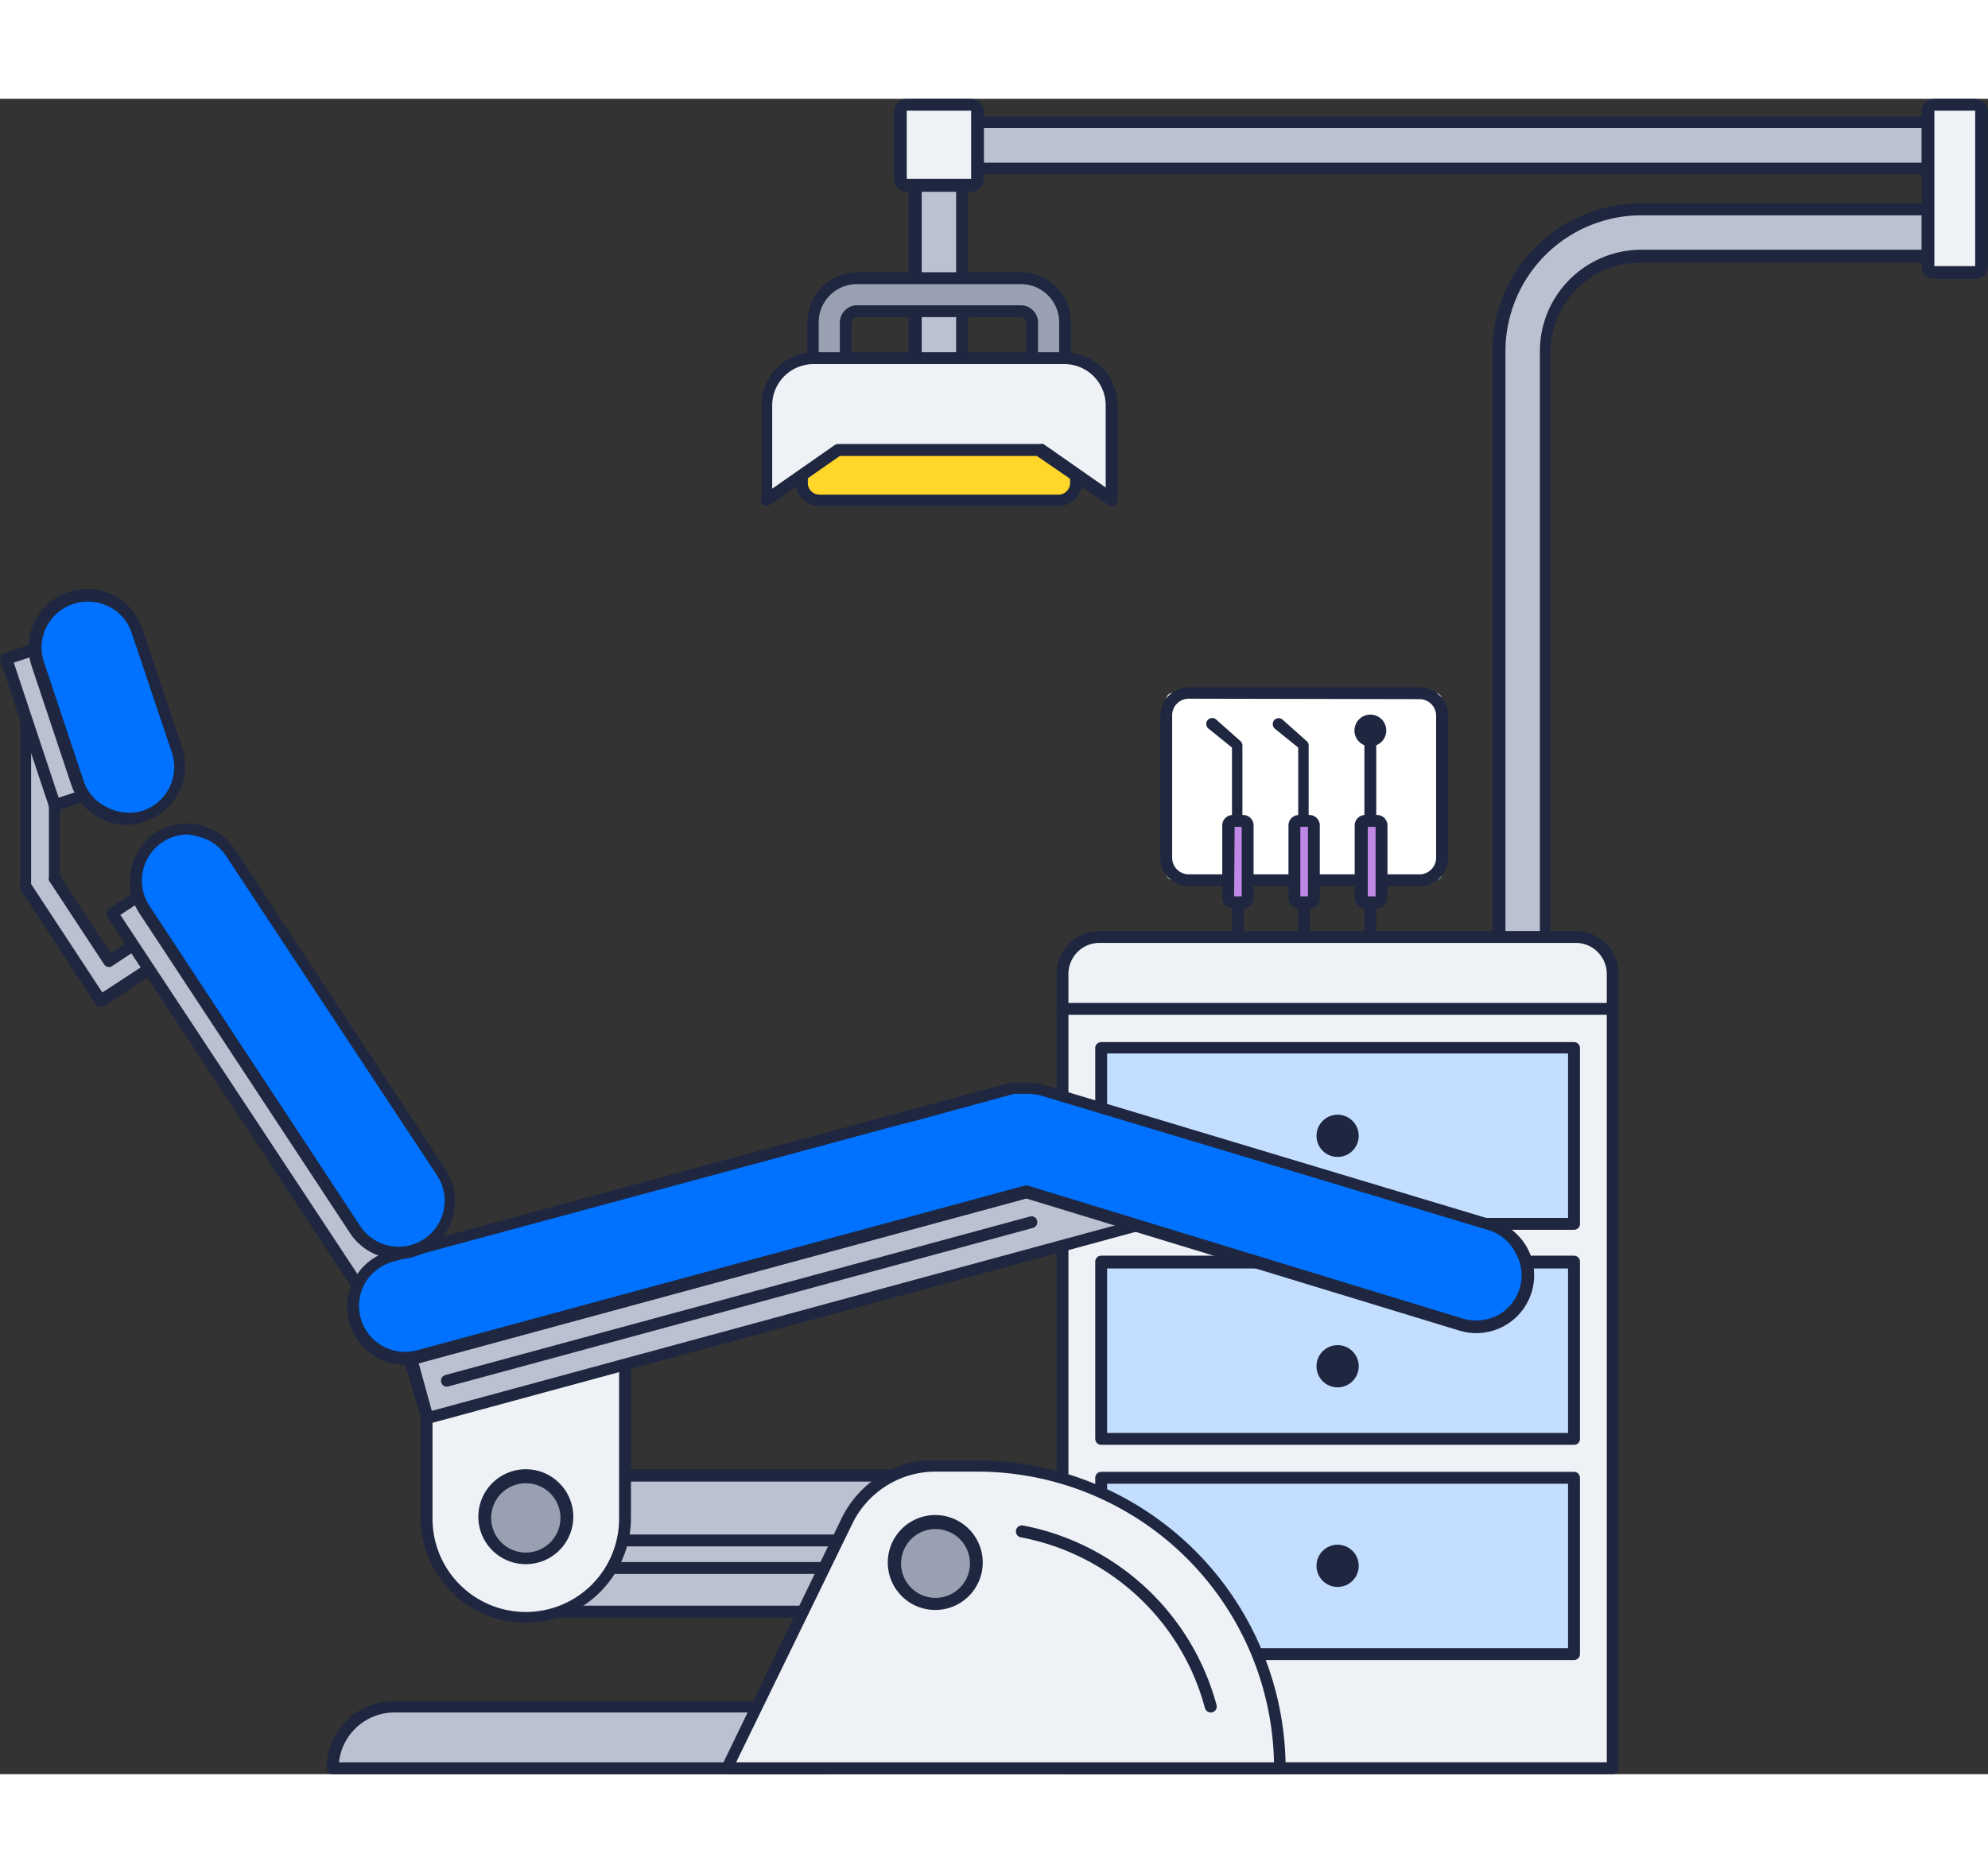<svg xmlns="http://www.w3.org/2000/svg" width="250" viewBox="0 0 279.485 235.598">
  <rect x="0" y="0" width="279.485" height="235.598" fill="#333333" stroke="none"/>
  <defs>
    <style>
      .cls-1 {
        fill: #fff;
      }

      .cls-2 {
        fill: #1f2740;
      }

      .cls-3 {
        fill: #c088e6;
      }

      .cls-4 {
        fill: #bbc1d1;
      }

      .cls-5 {
        fill: #98a0b2;
      }

      .cls-6 {
        fill: #ffd629;
      }

      .cls-7 {
        fill: #eef1f6;
      }

      .cls-8 {
        fill: #c3deff;
      }

      .cls-9 {
        fill: #0072ff;
      }
    </style>
  </defs>
  <g id="Asset_4" data-name="Asset 4" transform="translate(0.011)">
    <g id="Layer_1" data-name="Layer 1" transform="translate(-0.011 0)">
      <line id="Line_18" data-name="Line 18" class="cls-1" y2="12.314" transform="translate(174.033 112.994)"/>
      <path id="Path_73" data-name="Path 73" class="cls-2" d="M52.724,47.592a.834.834,0,0,1-.834-.834V34.444a.834.834,0,1,1,1.669,0V46.758A.834.834,0,0,1,52.724,47.592Z" transform="translate(121.309 78.549)"/>
      <line id="Line_19" data-name="Line 19" class="cls-1" y2="12.314" transform="translate(183.344 112.994)"/>
      <path id="Path_74" data-name="Path 74" class="cls-2" d="M55.514,47.592a.834.834,0,0,1-.834-.834V34.444a.834.834,0,1,1,1.669,0V46.758A.834.834,0,0,1,55.514,47.592Z" transform="translate(127.829 78.549)"/>
      <line id="Line_20" data-name="Line 20" class="cls-1" y2="12.314" transform="translate(192.654 112.994)"/>
      <path id="Path_75" data-name="Path 75" class="cls-2" d="M58.3,47.592a.834.834,0,0,1-.834-.834V34.444a.834.834,0,1,1,1.669,0V46.758A.834.834,0,0,1,58.3,47.592Z" transform="translate(134.35 78.549)"/>
      <rect id="Rectangle_97" data-name="Rectangle 97" class="cls-1" width="38.777" height="26.363" rx="0.95" transform="translate(163.955 83.527)"/>
      <path id="Path_76" data-name="Path 76" class="cls-2" d="M85.311,52.765H52.874a4,4,0,0,1-4-4V28.8a4,4,0,0,1,4-4H85.311a4,4,0,0,1,4.038,4V48.827a4,4,0,0,1-4.038,3.938ZM52.874,26.4a2.336,2.336,0,0,0-2.336,2.336V48.76A2.336,2.336,0,0,0,52.874,51.1H85.311a2.336,2.336,0,0,0,2.336-2.336V28.8a2.336,2.336,0,0,0-2.336-2.336Z" transform="translate(114.251 57.96)"/>
      <path id="Path_611" data-name="Path 611" class="cls-3" d="M.082,0H2.655a.082.082,0,0,1,.082.082V11.364a.082.082,0,0,1-.082.082H.082A.082.082,0,0,1,0,11.364V.082A.082.082,0,0,1,.082,0Z" transform="translate(181.975 101.547)"/>
      <path id="Path_77" data-name="Path 77" class="cls-2" d="M57.24,43.295H55.7A1.435,1.435,0,0,1,54.27,41.86V31.648A1.468,1.468,0,0,1,55.7,30.18H57.24a1.468,1.468,0,0,1,1.435,1.468V41.86A1.435,1.435,0,0,1,57.24,43.295Zm-1.3-1.669h1.068V31.849H55.939Z" transform="translate(126.871 70.533)"/>
      <path id="Path_78" data-name="Path 78" class="cls-2" d="M58.021,41.387a.834.834,0,0,1-.834-.834V30.241l-3.337-2.7a.868.868,0,0,1,0-1.2.834.834,0,0,1,1.168,0l3.337,2.97a.734.734,0,0,1,.3.634V40.62A.834.834,0,0,1,58.021,41.387Z" transform="translate(125.323 60.994)"/>
      <path id="Path_612" data-name="Path 612" class="cls-3" d="M.082,0H2.655a.082.082,0,0,1,.082.082V11.364a.082.082,0,0,1-.082.082H.082A.082.082,0,0,1,0,11.364V.082A.082.082,0,0,1,.082,0Z" transform="translate(191.286 101.547)"/>
      <path id="Path_79" data-name="Path 79" class="cls-2" d="M60.2,43.295H58.528A1.468,1.468,0,0,1,57.06,41.86V31.648a1.468,1.468,0,0,1,1.468-1.468H60.2a1.468,1.468,0,0,1,1.468,1.468V41.86A1.468,1.468,0,0,1,60.2,43.295Zm-1.3-1.669H60V31.849H58.9Z" transform="translate(133.392 70.533)"/>
      <path id="Path_80" data-name="Path 80" class="cls-2" d="M58.3,40.753a.834.834,0,0,1-.834-.834V27.2a.868.868,0,0,1,.834-.834.834.834,0,0,1,.834.834V39.919A.834.834,0,0,1,58.3,40.753Z" transform="translate(134.35 61.629)"/>
      <rect id="Rectangle_100" data-name="Rectangle 100" class="cls-3" width="2.736" height="11.446" rx="0.18" transform="translate(172.665 101.547)"/>
      <path id="Path_81" data-name="Path 81" class="cls-2" d="M54.45,43.295H52.915A1.435,1.435,0,0,1,51.48,41.86V31.648a1.468,1.468,0,0,1,1.435-1.468H54.45a1.468,1.468,0,0,1,1.435,1.468V41.86a1.435,1.435,0,0,1-1.435,1.435Zm-1.3-1.669h1.068V31.849h-1Z" transform="translate(120.351 70.533)"/>
      <path id="Path_82" data-name="Path 82" class="cls-2" d="M55.24,41.387a.834.834,0,0,1-.834-.834V30.241l-3.337-2.7a.838.838,0,1,1,1.168-1.2l3.337,2.97a.834.834,0,0,1,.3.634V40.62A.834.834,0,0,1,55.24,41.387Z" transform="translate(118.793 60.994)"/>
      <circle id="Ellipse_20" data-name="Ellipse 20" class="cls-2" cx="1.368" cy="1.368" r="1.368" transform="translate(191.286 87.465)"/>
      <path id="Path_83" data-name="Path 83" class="cls-2" d="M59.286,30.422a2.236,2.236,0,1,1,2.236-2.236,2.236,2.236,0,0,1-2.236,2.236Zm0-2.77a.567.567,0,0,0-.534.534c0,.6,1.1.6,1.1,0a.567.567,0,0,0-.567-.534Z" transform="translate(133.368 60.647)"/>
      <path id="Path_84" data-name="Path 84" class="cls-4" d="M69.784,110.482H63.11V24.652A20.022,20.022,0,0,1,83.132,4.63h43.382V11.3H83.132A13.348,13.348,0,0,0,69.784,24.652Z" transform="translate(147.531 10.821)"/>
      <path id="Path_85" data-name="Path 85" class="cls-2" d="M70.368,111.831H63.694A.834.834,0,0,1,62.86,111V25.167A20.79,20.79,0,0,1,83.617,4.41H127a.834.834,0,0,1,.834.834v6.674a.834.834,0,0,1-.834.834H83.617A12.581,12.581,0,0,0,71.036,25.334V111A.834.834,0,0,1,70.368,111.831ZM64.7,110.162h4.839v-85A14.283,14.283,0,0,1,83.783,10.917h42.381V6.079H83.783A19.121,19.121,0,0,0,64.7,25.167Z" transform="translate(146.947 10.307)"/>
      <rect id="Rectangle_101" data-name="Rectangle 101" class="cls-4" width="6.541" height="33.438" transform="translate(128.749 6.541)"/>
      <path id="Path_86" data-name="Path 86" class="cls-2" d="M45.778,36.723H39.1a.834.834,0,0,1-.834-.834V2.584A.834.834,0,0,1,39.1,1.75h6.674a.834.834,0,0,1,.834.834V35.955A.834.834,0,0,1,45.778,36.723Zm-5.673-1.669h4.839V3.285H40.105Z" transform="translate(89.478 4.09)"/>
      <path id="Path_87" data-name="Path 87" class="cls-5" d="M63.5,30.419H40.47a6.24,6.24,0,0,1-6.24-6.24V13.767A6.207,6.207,0,0,1,40.47,7.56H63.5A6.207,6.207,0,0,1,69.7,13.767V24.179a6.24,6.24,0,0,1-6.207,6.24ZM40.47,12.365a1.6,1.6,0,0,0-1.6,1.569V24.346a1.6,1.6,0,0,0,1.6,1.568H63.5a1.6,1.6,0,0,0,1.568-1.568V13.767a1.6,1.6,0,0,0-1.568-1.4Z" transform="translate(80.036 17.668)"/>
      <path id="Path_88" data-name="Path 88" class="cls-2" d="M64.034,31.838H41.008A7.075,7.075,0,0,1,34,24.763V14.351A7.075,7.075,0,0,1,41.008,7.31H64.034a7.075,7.075,0,0,1,7.041,7.041V24.763a7.075,7.075,0,0,1-7.041,7.075ZM41.008,8.979A5.373,5.373,0,0,0,35.6,14.351V24.763a5.406,5.406,0,0,0,5.406,5.406H64.034a5.406,5.406,0,0,0,5.373-5.406V14.351a5.373,5.373,0,0,0-5.373-5.373ZM64.034,27.166H41.008a2.436,2.436,0,0,1-2.436-2.4V14.351a2.436,2.436,0,0,1,2.436-2.4H64.034a2.436,2.436,0,0,1,2.4,2.4V24.763a2.436,2.436,0,0,1-2.4,2.4ZM41.008,13.617a.8.8,0,0,0-.768.734V24.763a.768.768,0,0,0,.768.734H64.034a.767.767,0,0,0,.734-.734V14.351a.8.8,0,0,0-.734-.734Z" transform="translate(79.498 17.084)"/>
      <path id="Path_613" data-name="Path 613" class="cls-4" d="M0,0H140.892V6.541H0Z" transform="translate(133.921 3.27)"/>
      <path id="Path_89" data-name="Path 89" class="cls-2" d="M181.6,8.892H40.7a.834.834,0,0,1-.834-.834V1.584A.834.834,0,0,1,40.7.75H181.6a.834.834,0,0,1,.834.834V8.258A.834.834,0,0,1,181.6,8.892ZM41.438,7.224H180.762V2.352H41.539Z" transform="translate(93.217 1.753)"/>
      <rect id="Rectangle_103" data-name="Rectangle 103" class="cls-6" width="38.577" height="10.579" rx="0.74" transform="translate(112.731 45.818)"/>
      <path id="Path_90" data-name="Path 90" class="cls-2" d="M70.451,25.784h-33.6a3.337,3.337,0,0,1-3.337-3.337v-5.64a3.337,3.337,0,0,1,3.337-3.337h33.6a3.337,3.337,0,0,1,3.337,3.337v5.64A3.337,3.337,0,0,1,70.451,25.784Zm-33.6-10.545a1.635,1.635,0,0,0-1.635,1.635v5.64a1.635,1.635,0,0,0,1.635,1.669h33.6a1.635,1.635,0,0,0,1.635-1.669V16.807a1.635,1.635,0,0,0-1.635-1.635Z" transform="translate(78.353 31.48)"/>
      <path id="Path_91" data-name="Path 91" class="cls-7" d="M32.317,30.932l10.011-7.041H70.793L80.8,30.932V17.584A6.674,6.674,0,0,0,74.13,10.91H38.924a6.674,6.674,0,0,0-6.674,6.674V30.265" transform="translate(75.409 25.498)"/>
      <path id="Path_92" data-name="Path 92" class="cls-2" d="M32.816,32.3a.868.868,0,0,1-.667-.367.768.768,0,0,1,0-.8.634.634,0,0,1,0-.334V18.122a7.442,7.442,0,0,1,7.442-7.442H74.763a7.442,7.442,0,0,1,7.442,7.442V31.47a.834.834,0,0,1-1.335.667L70.859,25.263h-27.7l-9.844,6.874a1,1,0,0,1-.5.167Zm10.011-8.71H71.293a1,1,0,0,1,.5,0L80.537,29.7V18.122a5.807,5.807,0,0,0-5.773-5.773H39.424a5.807,5.807,0,0,0-5.773,5.773V29.868l8.743-6.107a1,1,0,0,1,.5-.167Z" transform="translate(74.909 24.96)"/>
      <rect id="Rectangle_104" data-name="Rectangle 104" class="cls-7" width="7.709" height="23.66" rx="0.3" transform="translate(270.975 0.834)"/>
      <path id="Path_93" data-name="Path 93" class="cls-2" d="M88.482,25.328h-5.74a1.8,1.8,0,0,1-1.8-1.8V1.835A1.835,1.835,0,0,1,82.742,0h5.739a1.835,1.835,0,0,1,1.8,1.835V23.526A1.8,1.8,0,0,1,88.482,25.328Zm-5.74-23.66V23.526h5.74V1.669Z" transform="translate(189.201 0)"/>
      <rect id="Rectangle_105" data-name="Rectangle 105" class="cls-7" width="11.012" height="11.413" rx="0.3" transform="translate(126.513 0.834)"/>
      <path id="Path_94" data-name="Path 94" class="cls-2" d="M48.5,13.081H39.452a1.835,1.835,0,0,1-1.8-1.835V1.835A1.835,1.835,0,0,1,39.452,0H48.5a1.835,1.835,0,0,1,1.8,1.835v9.411a1.835,1.835,0,0,1-1.8,1.835ZM39.452,1.669v9.577H48.5V1.669Z" transform="translate(88.029 0)"/>
      <path id="Path_95" data-name="Path 95" class="cls-7" d="M122.1,152.218V40.526A5.206,5.206,0,0,0,116.9,35.32H49.956a5.206,5.206,0,0,0-5.206,5.206V152.218Z" transform="translate(104.622 82.546)"/>
      <path id="Path_96" data-name="Path 96" class="cls-2" d="M122.688,153.636H45.334a.834.834,0,0,1-.834-.834V41.11a6.04,6.04,0,0,1,6.04-6.04h66.942a6.04,6.04,0,0,1,6.04,6.04V152.8A.834.834,0,0,1,122.688,153.636Zm-76.519-1.669h75.685V41.11a4.372,4.372,0,0,0-4.372-4.372H50.54a4.372,4.372,0,0,0-4.372,4.372Z" transform="translate(104.038 81.961)"/>
      <line id="Line_21" data-name="Line 21" class="cls-1" x2="77.354" transform="translate(149.372 127.977)"/>
      <path id="Path_97" data-name="Path 97" class="cls-2" d="M122.688,39.769H45.334a.834.834,0,1,1,0-1.669h77.354a.834.834,0,1,1,0,1.669Z" transform="translate(104.038 89.043)"/>
      <rect id="Rectangle_106" data-name="Rectangle 106" class="cls-8" width="66.475" height="24.795" transform="translate(154.812 133.417)"/>
      <path id="Path_98" data-name="Path 98" class="cls-2" d="M113.439,66.146H46.964a.834.834,0,0,1-.834-.834V40.584a.834.834,0,0,1,.834-.834h66.475a.834.834,0,0,1,.834.834V65.379A.834.834,0,0,1,113.439,66.146ZM47.8,64.478H112.6V41.352H47.8Z" transform="translate(107.847 92.899)"/>
      <path id="Path_614" data-name="Path 614" class="cls-8" d="M0,0H66.475V24.795H0Z" transform="translate(154.812 193.918)"/>
      <path id="Path_99" data-name="Path 99" class="cls-2" d="M113.439,84.323H46.964a.834.834,0,0,1-.834-.834V58.694a.834.834,0,0,1,.834-.834h66.475a.834.834,0,0,1,.834.834V83.489A.834.834,0,0,1,113.439,84.323ZM47.8,82.655H112.6V59.529H47.8Z" transform="translate(107.847 135.224)"/>
      <rect id="Rectangle_108" data-name="Rectangle 108" class="cls-8" width="66.475" height="24.795" transform="translate(154.812 163.65)"/>
      <path id="Path_100" data-name="Path 100" class="cls-2" d="M113.439,75.347H46.964a.834.834,0,0,1-.834-.834V49.584a.834.834,0,0,1,.834-.834h66.475a.834.834,0,0,1,.834.834V74.379a.834.834,0,0,1-.834.968ZM47.8,73.678H112.6V50.552H47.8Z" transform="translate(107.847 113.933)"/>
      <circle id="Ellipse_21" data-name="Ellipse 21" class="cls-2" cx="2.97" cy="2.97" r="2.97" transform="translate(185.079 142.86)"/>
      <circle id="Ellipse_22" data-name="Ellipse 22" class="cls-2" cx="2.97" cy="2.97" r="2.97" transform="translate(185.079 175.264)"/>
      <circle id="Ellipse_23" data-name="Ellipse 23" class="cls-2" cx="2.97" cy="2.97" r="2.97" transform="translate(185.079 203.328)"/>
      <path id="Path_609" data-name="Path 609" class="cls-4" d="M0,0H58.566V19.055H0Z" transform="translate(73.921 193.617)"/>
      <path id="Path_101" data-name="Path 101" class="cls-2" d="M81.29,78.607H22.724a.834.834,0,0,1-.834-.834V58.584a.834.834,0,0,1,.834-.834H81.29a.834.834,0,0,1,.834.834V77.639a.834.834,0,0,1-.834.968ZM23.559,76.938h56.73V59.485H23.559Z" transform="translate(51.196 134.966)"/>
      <path id="Path_102" data-name="Path 102" class="cls-1" d="M4.23,39.576,7.6,37.34h0Z" transform="translate(9.924 87.267)"/>
      <path id="Path_103" data-name="Path 103" class="cls-2" d="M4.785,41.01a.868.868,0,0,1-.768-.367,1.235,1.235,0,0,1,0-.5.834.834,0,0,1,.4-.7l3.337-2.236a.868.868,0,0,1,1.168.267.734.734,0,0,1,0,.434.868.868,0,0,1-.367.7L5.219,40.843a.767.767,0,0,1-.434.167Z" transform="translate(9.368 86.667)"/>
      <path id="Path_104" data-name="Path 104" class="cls-4" d="M19.628,57.342l-6.774,4.438L5.078,50V25.44H1.04v25.8l4.038,6.107,6.607,10.045,3.37-2.236,6.774-4.438Z" transform="translate(2.468 59.455)"/>
      <path id="Path_105" data-name="Path 105" class="cls-2" d="M12.178,68.806h-.167a.9.9,0,0,1-.534-.334L.865,52.254a.667.667,0,0,1,0-.434v-25.8A.834.834,0,0,1,1.7,25.19H5.6a.834.834,0,0,1,.834.834V50.352L13.58,61.264l6.073-4a.834.834,0,0,1,1.168.234l2.2,3.337A.834.834,0,0,1,22.79,62L12.779,68.672A.768.768,0,0,1,12.178,68.806ZM2.4,51.553,12.412,66.8l8.777-5.74-1.3-2-6.073,4a.8.8,0,0,1-1.168-.234L4.9,51.052a.768.768,0,0,1,0-.467V26.859H2.4Z" transform="translate(1.975 58.871)"/>
      <line id="Line_22" data-name="Line 22" class="cls-1" x2="38.176" transform="translate(80.962 202.694)"/>
      <path id="Path_106" data-name="Path 106" class="cls-2" d="M63.01,62.169H24.834a.834.834,0,0,1,0-1.669H63.01a.834.834,0,1,1,0,1.669Z" transform="translate(56.128 141.393)"/>
      <line id="Line_23" data-name="Line 23" class="cls-1" x2="38.176" transform="translate(80.962 206.599)"/>
      <path id="Path_107" data-name="Path 107" class="cls-2" d="M63.01,63.329H24.834a.834.834,0,1,1,0-1.669H63.01a.834.834,0,1,1,0,1.669Z" transform="translate(56.128 144.104)"/>
      <path id="Path_108" data-name="Path 108" class="cls-4" d="M83.311,67.77H22.643A8.61,8.61,0,0,0,14,76.38H83.311Z" transform="translate(32.757 158.384)"/>
      <path id="Path_109" data-name="Path 109" class="cls-2" d="M83.9,77.8H14.584a.834.834,0,0,1-.834-.834,9.444,9.444,0,0,1,9.444-9.444H83.9a.834.834,0,0,1,.834.834v8.61A.834.834,0,0,1,83.9,77.8ZM15.485,76.13H83.061V69.122H23.227a7.842,7.842,0,0,0-7.742,7.008Z" transform="translate(32.173 157.8)"/>
      <path id="Path_110" data-name="Path 110" class="cls-7" d="M59.816,57.6a13.749,13.749,0,0,0-12.481,8.009h0L30.65,100.081H108.3A42.548,42.548,0,0,0,65.723,57.6H58.515" transform="translate(71.669 134.616)"/>
      <path id="Path_111" data-name="Path 111" class="cls-2" d="M108.957,101.514H31.17a.868.868,0,0,1-.7-.367.934.934,0,0,1,0-.834L47.154,65.841A14.683,14.683,0,0,1,58.667,57.4a.8.8,0,0,1,.4,0h7.275a43.382,43.382,0,0,1,43.382,43.382A.834.834,0,0,1,108.957,101.514ZM32.471,99.845h75.618A41.747,41.747,0,0,0,66.376,58.966H60.469a13.015,13.015,0,0,0-11.747,7.508Z" transform="translate(71.016 134.084)"/>
      <circle id="Ellipse_24" data-name="Ellipse 24" class="cls-5" cx="5.706" cy="5.706" r="5.706" transform="translate(125.779 200.258)"/>
      <path id="Path_112" data-name="Path 112" class="cls-2" d="M44.064,73.028a6.674,6.674,0,1,1,6.674-6.674A6.674,6.674,0,0,1,44.064,73.028Zm0-11.379a4.839,4.839,0,1,0,3.443,1.405,4.872,4.872,0,0,0-3.443-1.405Z" transform="translate(87.421 139.477)"/>
      <path id="Path_113" data-name="Path 113" class="cls-2" d="M70.185,86.426a.868.868,0,0,1-.834-.634A33.137,33.137,0,0,0,43.489,61.8a.848.848,0,1,1,.3-1.669,34.973,34.973,0,0,1,27.2,25.262.834.834,0,0,1-.8,1.034Z" transform="translate(100.044 140.496)"/>
      <path id="Path_114" data-name="Path 114" class="cls-7" d="M18,50.68V81.114a13.949,13.949,0,1,0,27.9,0V50.68Z" transform="translate(42.105 118.443)"/>
      <path id="Path_115" data-name="Path 115" class="cls-2" d="M32.493,96.448A14.783,14.783,0,0,1,17.71,81.7V51.264a.834.834,0,0,1,.834-.834h27.9a.834.834,0,0,1,.834.834V81.7a14.783,14.783,0,0,1-14.783,14.75ZM19.379,52.1V81.7a13.115,13.115,0,1,0,26.229,0V52.1Z" transform="translate(41.427 117.859)"/>
      <circle id="Ellipse_25" data-name="Ellipse 25" class="cls-5" cx="5.706" cy="5.706" r="5.706" transform="translate(68.214 193.851)"/>
      <path id="Path_116" data-name="Path 116" class="cls-2" d="M26.814,71.1a6.674,6.674,0,1,1,6.674-6.674A6.674,6.674,0,0,1,26.814,71.1Zm0-11.379a4.872,4.872,0,1,0,4.872,4.872,4.872,4.872,0,0,0-4.872-4.872Z" transform="translate(47.107 134.966)"/>
      <rect id="Rectangle_110" data-name="Rectangle 110" class="cls-4" width="108.522" height="8.643" transform="translate(57.721 177.232) rotate(-15.18)"/>
      <path id="Path_117" data-name="Path 117" class="cls-2" d="M20.379,82.758a.834.834,0,0,1-.8-.6l-2.536-8.343a.868.868,0,0,1,0-.634.768.768,0,0,1,.5-.4l104.951-28.4a.834.834,0,0,1,1.035.6l2.269,8.209a.8.8,0,0,1,0,.634.767.767,0,0,1-.5.4L20.379,82.725Zm-1.235-8.576,1.835,6.674L123.829,52.925l-1.835-6.674Z" transform="translate(39.726 103.651)"/>
      <path id="Path_608" data-name="Path 608" class="cls-4" d="M0,0H65.774V8.643H0Z" transform="matrix(0.55, 0.835, -0.835, 0.55, 22.989, 109.786)"/>
      <path id="Path_118" data-name="Path 118" class="cls-2" d="M41.41,93.893h-.167a1.034,1.034,0,0,1-.534-.367L4.535,38.7a1.035,1.035,0,0,1,0-.634A.834.834,0,0,1,4.9,37.53l7.208-4.739a.834.834,0,0,1,1.168.234l36.04,54.928a.8.8,0,0,1-.234,1.135l-7.208,4.805A.767.767,0,0,1,41.41,93.893ZM6.4,38.464l35.24,53.393,5.84-3.838L12.244,34.627Z" transform="translate(10.52 76.298)"/>
      <line id="Line_24" data-name="Line 24" class="cls-1" y1="22.292" x2="82.159" transform="translate(62.842 157.977)"/>
      <path id="Path_119" data-name="Path 119" class="cls-2" d="M19.4,71.05a.833.833,0,0,1-.234-1.635l82.192-22.292a.8.8,0,0,1,1,.567.834.834,0,0,1-.567,1.034L19.6,71.016Z" transform="translate(43.438 110.054)"/>
      <path id="Path_120" data-name="Path 120" class="cls-9" d="M174.383,61.2,111.212,41.916a6.941,6.941,0,0,0-2.6-.267h0a3.9,3.9,0,0,0-.868,0h-.567L91.79,45.787h0L19.709,65.575a7.308,7.308,0,0,0,3.8,14.016l85.429-23.159,61.135,18.688a7.315,7.315,0,1,0,4.3-13.982Z" transform="translate(35.324 97.274)"/>
      <path id="Path_121" data-name="Path 121" class="cls-2" d="M22.744,81.179a8.149,8.149,0,0,1-2.1-16.018L92.422,45.672h0l15.384-4.138.339-.033h1.33a10.065,10.065,0,0,1,3.037.3l63.238,19.021h0a8.343,8.343,0,0,1,4.805,3.971,8.139,8.139,0,0,1-9.444,11.613L110.076,57.786,24.847,80.879A7.609,7.609,0,0,1,22.744,81.179ZM93.223,47.208h-.167L21.076,66.663a6.674,6.674,0,0,0-3.938,3,6.474,6.474,0,0,0,7.275,9.477l85.429-23.159a1.1,1.1,0,0,1,.467,0l61.135,18.688a6.674,6.674,0,0,0,4.939-.467,6.407,6.407,0,0,0,3.037-3.7,6.14,6.14,0,0,0-.467-4.906,6.307,6.307,0,0,0-3.8-3.337L112.111,43.3a8.647,8.647,0,0,0-2.329-.234c-.178-.006-.3,0-.308,0h-1.068Z" transform="translate(34.191 96.854)"/>
      <path id="Path_122" data-name="Path 122" class="cls-9" d="M46.831,89.355a7.308,7.308,0,0,0,2.1-10.011L19.234,34.26A7.308,7.308,0,1,0,7.02,42.269l29.6,44.984a7.308,7.308,0,0,0,10.211,2.1Z" transform="translate(13.274 71.793)"/>
      <path id="Path_123" data-name="Path 123" class="cls-2" d="M43.239,91.812a6.907,6.907,0,0,1-1.669-.2,8.042,8.042,0,0,1-5.172-3.5L6.8,43.158a8.142,8.142,0,0,1-1.168-6.14,8.309,8.309,0,0,1,3.337-5.139,8.142,8.142,0,0,1,6.14-1.168,8.309,8.309,0,0,1,5.139,3.5L49.847,79.2a8.176,8.176,0,0,1-2.336,11.279h0A8.142,8.142,0,0,1,43.239,91.812ZM13.606,32.079A6.485,6.485,0,0,0,8.2,42.09L37.8,87.074a6.47,6.47,0,1,0,10.812-7.108l-29.6-44.817a6.374,6.374,0,0,0-4.1-2.8,8.607,8.607,0,0,0-1.3-.267Zm33.7,57.7Z" transform="translate(12.794 71.371)"/>
      <path id="Path_610" data-name="Path 610" class="cls-4" d="M0,0H21.691V8.643H0Z" transform="translate(9.084 76.034) rotate(71.62)"/>
      <path id="Path_124" data-name="Path 124" class="cls-2" d="M7.7,47.507a.667.667,0,0,1-.367,0,.8.8,0,0,1-.434-.5L.026,26.417A.868.868,0,0,1,.56,25.349l8.209-2.7a.834.834,0,0,1,1.268.5l6.674,20.59a.834.834,0,0,1-.534,1.035L7.969,47.507ZM1.929,26.684,8.236,45.672l6.674-2.2L8.536,24.481Z" transform="translate(0.011 52.606)"/>
      <path id="Path_125" data-name="Path 125" class="cls-9" d="M16.355,53.134a7.46,7.46,0,0,0,4.236-3.892,8.219,8.219,0,0,0,.4-5.937L15.42,25.564a7.15,7.15,0,0,0-8.8-3.926,7.824,7.824,0,0,0-4.946,8.681L7.245,48.06A7.2,7.2,0,0,0,16.355,53.134Z" transform="translate(3.705 47.758)"/>
      <path id="Path_126" data-name="Path 126" class="cls-2" d="M15.047,53.782a8.343,8.343,0,0,1-3.671-.868A8.209,8.209,0,0,1,7.2,48.209L1.632,31.523a8.221,8.221,0,1,1,15.584-5.239L22.789,42.97a8.176,8.176,0,0,1-5.172,10.278A8.376,8.376,0,0,1,15.047,53.782ZM9.44,22.38a6.007,6.007,0,0,0-2,.334,6.441,6.441,0,0,0-4.1,8.176L8.907,47.575a6.274,6.274,0,0,0,3.337,3.738,6.674,6.674,0,0,0,4.972.467h0a6.474,6.474,0,0,0,4.1-8.176L15.714,26.918A6.441,6.441,0,0,0,9.44,22.38Z" transform="translate(2.844 48.333)"/>
    </g>
  </g>
</svg>
